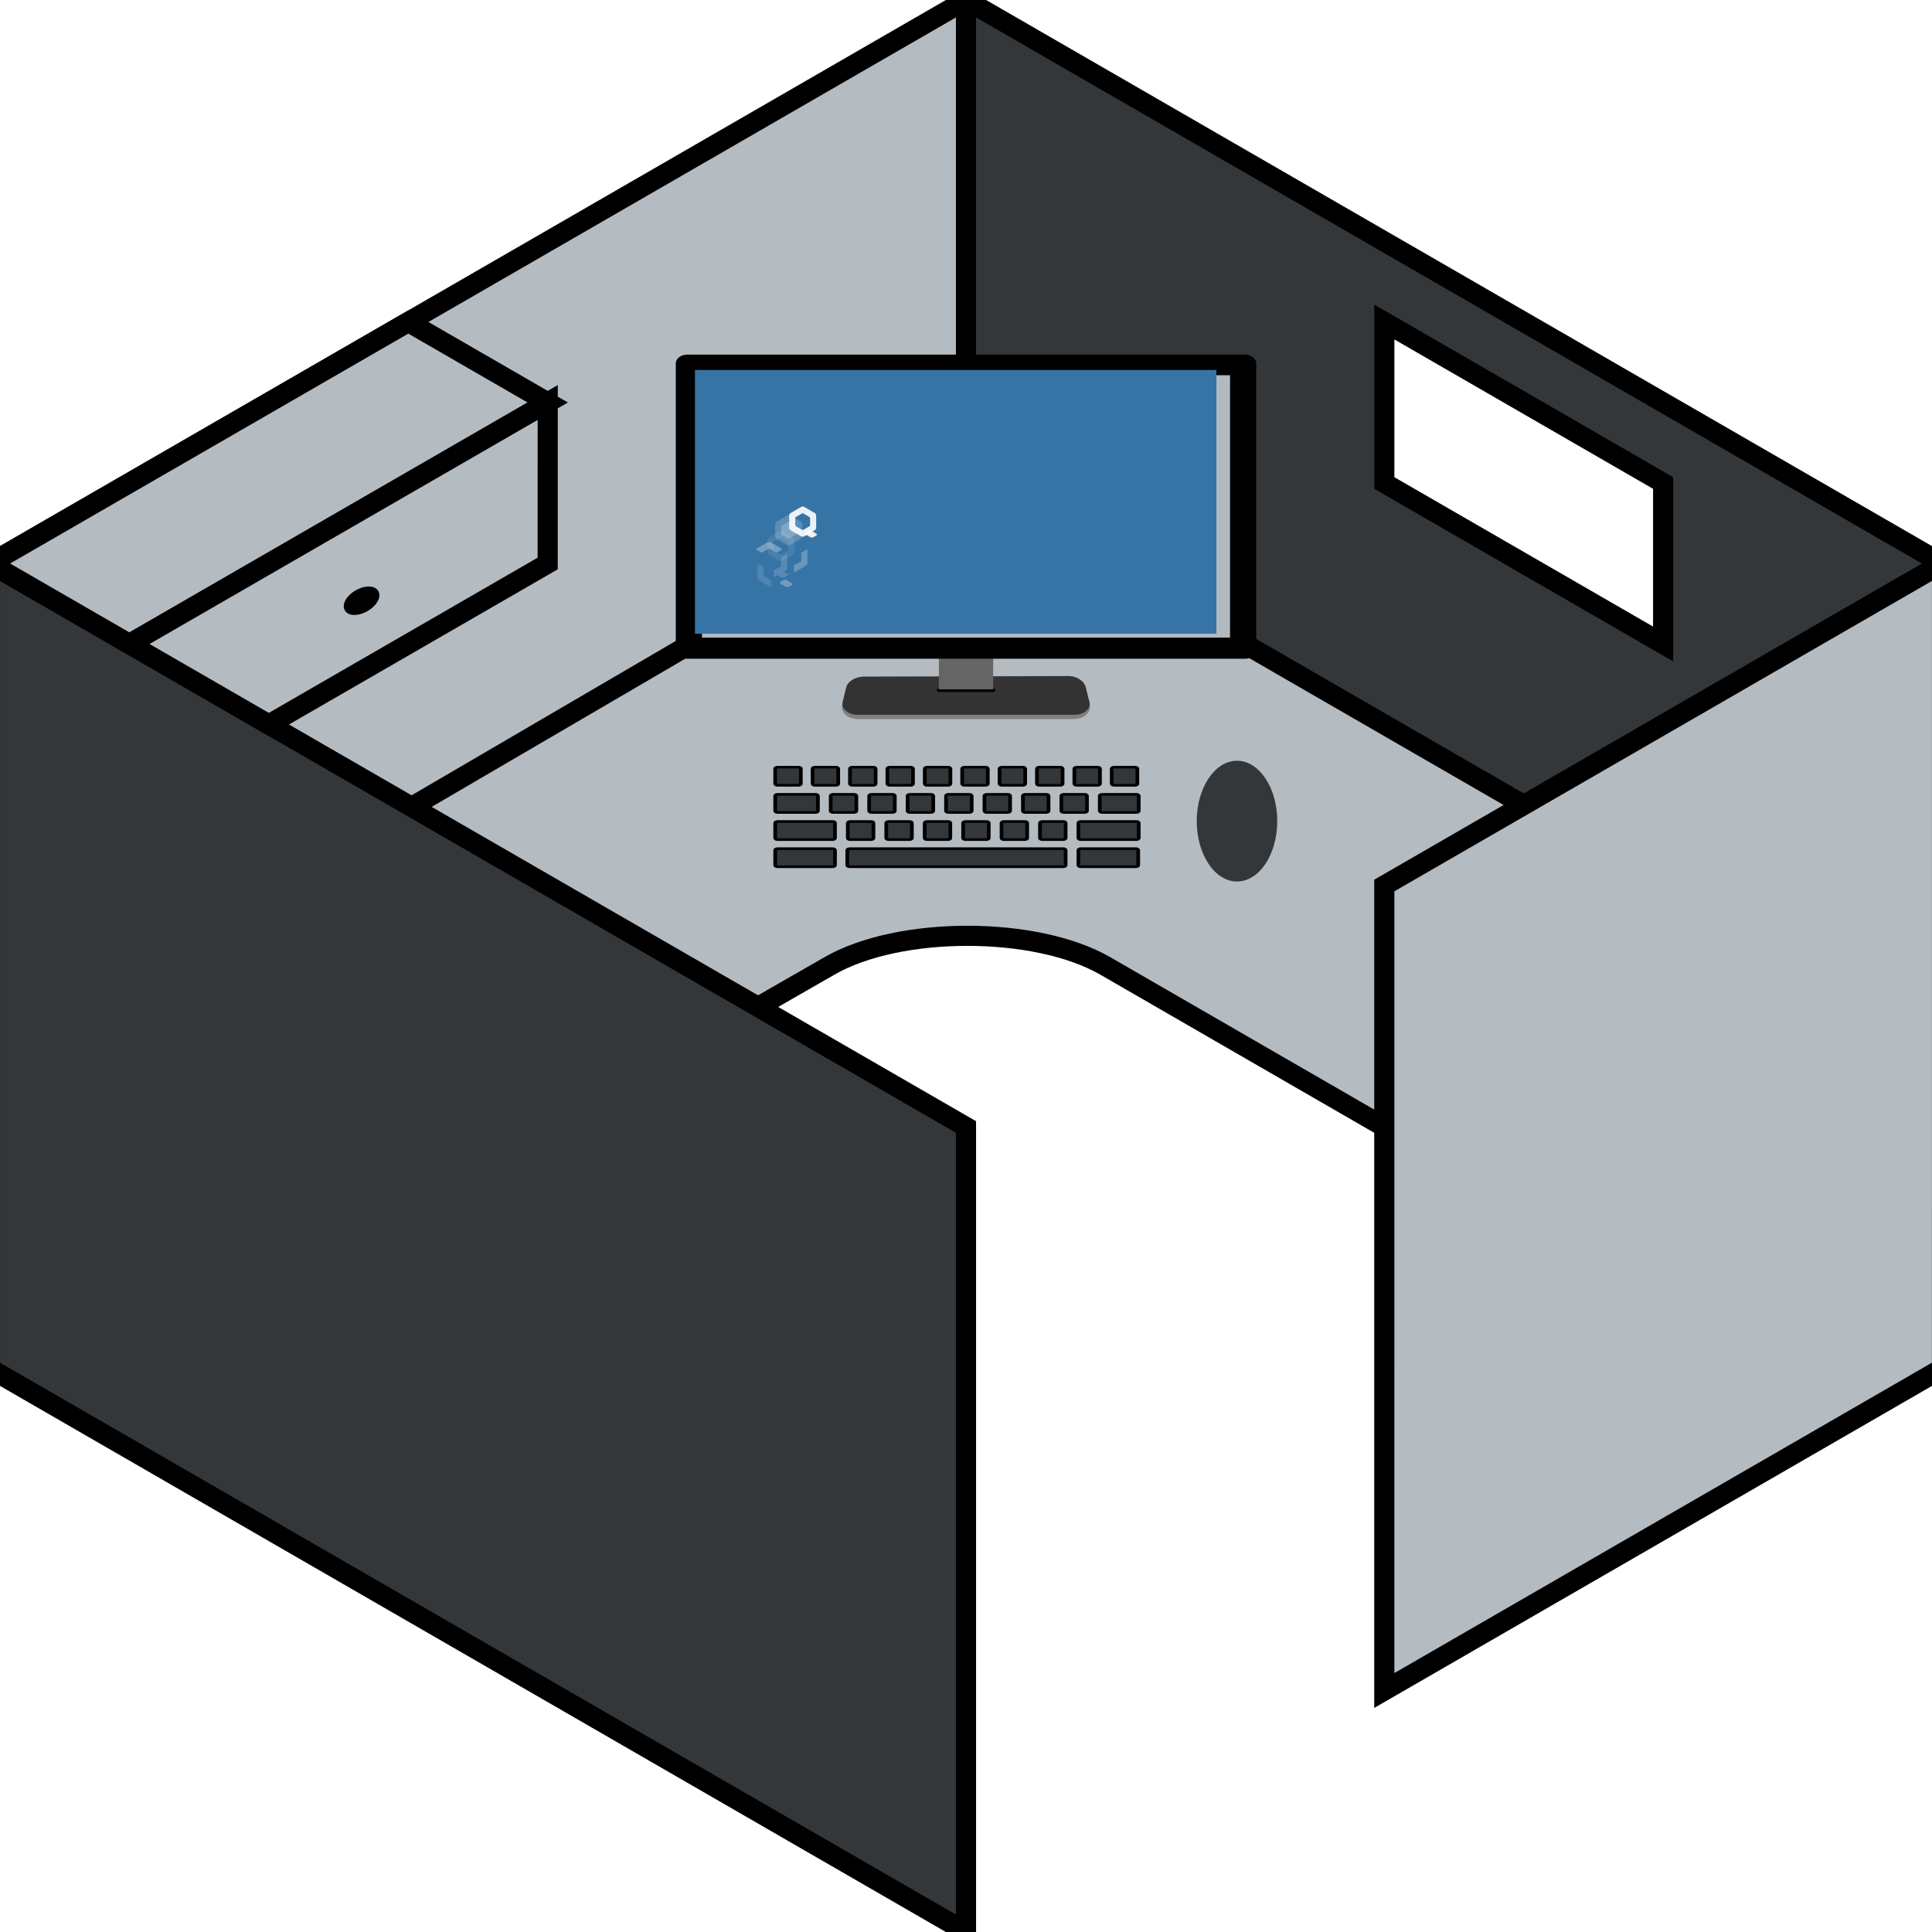 <?xml version="1.0" encoding="UTF-8" standalone="no"?>
<svg
   width="48px"
   height="48px"
   viewBox="0 0 48 48"
   version="1.1"
   id="svg2"
   sodipodi:docname="qube-cubicle.svg"
   inkscape:version="1.3.2 (091e20ef0f, 2023-11-25)"
   xml:space="preserve"
   xmlns:inkscape="http://www.inkscape.org/namespaces/inkscape"
   xmlns:sodipodi="http://sodipodi.sourceforge.net/DTD/sodipodi-0.dtd"
   xmlns:xlink="http://www.w3.org/1999/xlink"
   xmlns="http://www.w3.org/2000/svg"
   xmlns:svg="http://www.w3.org/2000/svg"
   xmlns:rdf="http://www.w3.org/1999/02/22-rdf-syntax-ns#"
   xmlns:cc="http://creativecommons.org/ns#"
   xmlns:dc="http://purl.org/dc/elements/1.1/"><title
     id="title43">Qubes Cubicle</title><sodipodi:namedview
     id="namedview"
     pagecolor="#ffffff"
     bordercolor="#000000"
     borderopacity="0.25"
     inkscape:showpageshadow="2"
     inkscape:pageopacity="0.0"
     inkscape:pagecheckerboard="0"
     inkscape:deskcolor="#d1d1d1"
     showguides="false"
     inkscape:zoom="11.313708"
     inkscape:cx="25.588427"
     inkscape:cy="20.108349"
     inkscape:window-width="1440"
     inkscape:window-height="843"
     inkscape:window-x="0"
     inkscape:window-y="33"
     inkscape:window-maximized="1"
     inkscape:current-layer="svg2"><sodipodi:guide
       position="24,0"
       orientation="0.5,0.866"
       id="guide1"
       inkscape:locked="false"
       inkscape:label=""
       inkscape:color="rgb(0,134,229)" /><sodipodi:guide
       position="24,16"
       orientation="0.5,0.866"
       id="guide2"
       inkscape:label=""
       inkscape:locked="false"
       inkscape:color="rgb(0,134,229)" /><sodipodi:guide
       position="24,32"
       orientation="0.5,0.866"
       id="guide3"
       inkscape:label=""
       inkscape:locked="false"
       inkscape:color="rgb(0,134,229)" /><sodipodi:guide
       position="24,48"
       orientation="0.5,0.866"
       id="guide4"
       inkscape:label=""
       inkscape:locked="false"
       inkscape:color="rgb(0,134,229)" /><sodipodi:guide
       position="24,0"
       orientation="-0.5,0.866"
       id="guide5"
       inkscape:locked="false"
       inkscape:label=""
       inkscape:color="rgb(0,134,229)" /><sodipodi:guide
       position="24,16"
       orientation="-0.5,0.866"
       id="guide6"
       inkscape:label=""
       inkscape:locked="false"
       inkscape:color="rgb(0,134,229)" /><sodipodi:guide
       position="24,32"
       orientation="-0.5,0.866"
       id="guide7"
       inkscape:label=""
       inkscape:locked="false"
       inkscape:color="rgb(0,134,229)" /><sodipodi:guide
       position="24,48"
       orientation="-0.5,0.866"
       id="guide8"
       inkscape:label=""
       inkscape:locked="false"
       inkscape:color="rgb(0,134,229)" /><sodipodi:guide
       position="24,40"
       orientation="0.5,0.866"
       id="guide9"
       inkscape:label=""
       inkscape:locked="false"
       inkscape:color="rgb(0,134,229)" /><sodipodi:guide
       position="24,24"
       orientation="0.5,0.866"
       id="guide10"
       inkscape:label=""
       inkscape:locked="false"
       inkscape:color="rgb(0,134,229)" /><sodipodi:guide
       position="24,8"
       orientation="0.5,0.866"
       id="guide11"
       inkscape:label=""
       inkscape:locked="false"
       inkscape:color="rgb(0,134,229)" /><sodipodi:guide
       position="24,40"
       orientation="-0.5,0.866"
       id="guide12"
       inkscape:label=""
       inkscape:locked="false"
       inkscape:color="rgb(0,134,229)" /><sodipodi:guide
       position="24,24"
       orientation="-0.5,0.866"
       id="guide13"
       inkscape:label=""
       inkscape:locked="false"
       inkscape:color="rgb(0,134,229)" /><sodipodi:guide
       position="24,8"
       orientation="-0.5,0.866"
       id="guide14"
       inkscape:label=""
       inkscape:locked="false"
       inkscape:color="rgb(0,134,229)" /><sodipodi:guide
       position="24,32"
       orientation="1,0"
       id="guide15"
       inkscape:locked="false" /><sodipodi:guide
       position="17.072,36"
       orientation="1,0"
       id="guide16"
       inkscape:locked="false" /><sodipodi:guide
       position="10.144,24"
       orientation="1,0"
       id="guide17"
       inkscape:locked="false" /><sodipodi:guide
       position="3.215,12"
       orientation="1,0"
       id="guide18"
       inkscape:locked="false" /><sodipodi:guide
       position="30.928,20"
       orientation="1,0"
       id="guide19"
       inkscape:locked="false" /><sodipodi:guide
       position="37.856,16"
       orientation="1,0"
       id="guide20"
       inkscape:locked="false" /><sodipodi:guide
       position="44.785,12"
       orientation="1,0"
       id="guide21"
       inkscape:locked="false" /><sodipodi:guide
       position="43.052,25"
       orientation="0.5,0.866"
       id="guide22"
       inkscape:label=""
       inkscape:locked="false"
       inkscape:color="rgb(0,134,229)" /><sodipodi:guide
       position="44.784,32"
       orientation="0.5,0.866"
       id="guide23"
       inkscape:label=""
       inkscape:locked="false"
       inkscape:color="rgb(0,134,229)" /><sodipodi:guide
       position="44.784,16"
       orientation="0.5,0.866"
       id="guide24"
       inkscape:label=""
       inkscape:locked="false"
       inkscape:color="rgb(0,134,229)" /><sodipodi:guide
       position="41.32,10"
       orientation="0.5,0.866"
       id="guide25"
       inkscape:label=""
       inkscape:locked="false"
       inkscape:color="rgb(0,134,229)" /><sodipodi:guide
       position="34.392,6"
       orientation="0.5,0.866"
       id="guide26"
       inkscape:label=""
       inkscape:locked="false"
       inkscape:color="rgb(0,134,229)" /><sodipodi:guide
       position="27.464,2"
       orientation="0.5,0.866"
       id="guide27"
       inkscape:label=""
       inkscape:locked="false"
       inkscape:color="rgb(0,134,229)" /><sodipodi:guide
       position="3.215,32"
       orientation="-0.5,0.866"
       id="guide28"
       inkscape:label=""
       inkscape:locked="false"
       inkscape:color="rgb(0,134,229)" /><sodipodi:guide
       position="4.948,25"
       orientation="-0.5,0.866"
       id="guide29"
       inkscape:label=""
       inkscape:locked="false"
       inkscape:color="rgb(0,134,229)" /><sodipodi:guide
       position="3.215,16"
       orientation="-0.5,0.866"
       id="guide30"
       inkscape:label=""
       inkscape:locked="false"
       inkscape:color="rgb(0,134,229)" /><sodipodi:guide
       position="6.68,10"
       orientation="-0.5,0.866"
       id="guide31"
       inkscape:label=""
       inkscape:locked="false"
       inkscape:color="rgb(0,134,229)" /><sodipodi:guide
       position="13.608,6"
       orientation="-0.5,0.866"
       id="guide32"
       inkscape:label=""
       inkscape:locked="false"
       inkscape:color="rgb(0,134,229)" /><sodipodi:guide
       position="20.536,2"
       orientation="-0.5,0.866"
       id="guide33"
       inkscape:label=""
       inkscape:locked="false"
       inkscape:color="rgb(0,134,229)" /><sodipodi:guide
       position="30.928,40"
       orientation="0,-1"
       id="guide34"
       inkscape:locked="false" /><sodipodi:guide
       position="34.392,38"
       orientation="1,0"
       id="guide35"
       inkscape:locked="false" /><sodipodi:guide
       position="13.608,20"
       orientation="-0.5,0.866"
       id="guide36"
       inkscape:label=""
       inkscape:locked="false"
       inkscape:color="rgb(0,134,229)" /><sodipodi:guide
       position="10.144,20"
       orientation="0,-1"
       id="guide37"
       inkscape:locked="false" /><sodipodi:guide
       position="13.608,18"
       orientation="1,0"
       id="guide38"
       inkscape:locked="false" /><sodipodi:guide
       position="34.392,20"
       orientation="0.5,0.866"
       id="guide39"
       inkscape:label=""
       inkscape:locked="false"
       inkscape:color="rgb(0,134,229)" /><sodipodi:guide
       position="27.464,22"
       orientation="1,0"
       id="guide40"
       inkscape:locked="false" /><sodipodi:guide
       position="20.536,18"
       orientation="1,0"
       id="guide41"
       inkscape:locked="false" /><sodipodi:guide
       position="17.072,22"
       orientation="0,-1"
       id="guide42"
       inkscape:locked="false" /><sodipodi:guide
       position="24,24"
       orientation="0,-1"
       id="guide43"
       inkscape:locked="false" /></sodipodi:namedview><defs
     id="defs1"><clipPath
       id="SVGID_2_">
		<use
   xlink:href="#SVGID_1_"
   overflow="visible"
   id="use1" />
	</clipPath><rect
       id="SVGID_1_"
       x="15.572"
       y="23.601"
       width="114.021"
       height="54.691" /></defs><g
     id="Cubicle"><path
       style="vector-effect:none;fill:#b4bbc1;stroke-linecap:round;-inkscape-stroke:none;paint-order:markers fill stroke;stroke:#000000;fill-opacity:1;font-variation-settings:normal;opacity:1;stroke-width:0.5;stroke-linejoin:miter;stroke-miterlimit:4;stroke-dasharray:none;stroke-dashoffset:0;stroke-opacity:1;stop-color:#000000;stop-opacity:1"
       d="M 24,0 V 20 L -0.249,34 -0.249,14 Z"
       id="Back-left" /><path
       id="Back-right"
       style="vector-effect:none;fill:#34373a;stroke-linecap:round;-inkscape-stroke:none;paint-order:markers fill stroke;stroke:#000000;fill-opacity:1;font-variation-settings:normal;opacity:1;stroke-width:0.5;stroke-linejoin:miter;stroke-miterlimit:4;stroke-dasharray:none;stroke-dashoffset:0;stroke-opacity:1;stop-color:#000000;stop-opacity:1"
       d="M 24 0 L 24 20 L 48.248 34 L 48.248 14 L 24 0 z M 34.393 8 L 41.32 12 L 41.32 16 L 34.393 12 L 34.393 8 z " /><path
       style="display:inline;vector-effect:none;fill:#b4bbc1;fill-opacity:1;stroke:#000000;stroke-linecap:round;-inkscape-stroke:none;paint-order:markers fill stroke;font-variation-settings:normal;opacity:1;stroke-width:0.5;stroke-linejoin:miter;stroke-miterlimit:4;stroke-dasharray:none;stroke-dashoffset:0;stroke-opacity:1;stop-color:#000000;stop-opacity:1"
       d="M 48.248,26 39.588,31 27.464,24 C 25.733,23 22.336,23 20.604,24 L 8.412,31 -0.249,26.169 24,12 Z"
       id="Desk"
       sodipodi:nodetypes="cccccccc" /><path
       style="display:inline;fill:#34373a;stroke:#000000;stroke-linecap:round;paint-order:markers fill stroke;fill-opacity:1;stroke-width:0.5;stroke-dasharray:none"
       d="M -0.249,14 24,28 V 48 L -0.249,34 Z"
       id="Left-Wall" /><path
       style="fill:#b4bbc1;stroke-linecap:round;paint-order:markers fill stroke;stroke:#000000;fill-opacity:1;stroke-width:0.5;stroke-dasharray:none"
       d="m 48.249,14 -13.856,8 -4.07e-4,20 13.856,-8 z"
       id="Right-Wall" /></g><g
     id="Overhead-Space"><path
       style="vector-effect:none;fill:#b4bbc1;stroke:#000000;stroke-linecap:round;-inkscape-stroke:none;paint-order:markers fill stroke;fill-opacity:1;font-variation-settings:normal;opacity:1;stroke-width:0.5;stroke-linejoin:miter;stroke-miterlimit:4;stroke-dasharray:none;stroke-dashoffset:0;stroke-opacity:1;stop-color:#000000;stop-opacity:1"
       d="M -0.249,14 10.144,8 13.608,10 3.215,16 Z"
       id="path4"
       sodipodi:nodetypes="ccccc" /><path
       style="vector-effect:none;fill:#b4bbc1;stroke:#000000;stroke-linecap:round;-inkscape-stroke:none;paint-order:markers fill stroke;fill-opacity:1;font-variation-settings:normal;opacity:1;stroke-width:0.5;stroke-linejoin:miter;stroke-miterlimit:4;stroke-dasharray:none;stroke-dashoffset:0;stroke-opacity:1;stop-color:#000000;stop-opacity:1"
       d="M 6.679,18 3.215,16 13.608,10 13.607,14 Z"
       id="path5" /><ellipse
       style="vector-effect:non-scaling-stroke;fill:#000000;stroke:#000000;stroke-width:0.15;stroke-linecap:round;-inkscape-stroke:hairline;paint-order:markers fill stroke"
       id="path35"
       cx="-0.317"
       cy="-17.417"
       rx="0.405"
       ry="0.222"
       transform="rotate(150)" /></g><g
     id="Keyboard"
     transform="matrix(0.092,0,0,0.065,17.098,16.986)"
     style="fill:#34373a;fill-opacity:1;stroke:#000000">
	<defs
   id="defs31" />
	<clipPath
   id="clipPath32">
		<use
   xlink:href="#SVGID_1_"
   overflow="visible"
   id="use32" />
	</clipPath>
	
	<path

   fill="#20221d"
   d="m 43.614,63.057 c 0,0 -0.648,0 -0.648,0.647 v 5.624 c 0,0 0,0.648 0.648,0.648 h 57.662 c 0,0 0.648,0 0.648,-0.648 v -5.624 c 0,0 0,-0.647 -0.648,-0.647 z"
   id="path2"
   style="fill:#34373a;fill-opacity:1;stroke:#000000" />
	<path

   fill="#20221d"
   d="m 106.031,63.057 c 0,0 -0.648,0 -0.648,0.647 v 5.624 c 0,0 0,0.648 0.648,0.648 h 14.85 c 0,0 0.648,0 0.648,-0.648 v -5.624 c 0,0 0,-0.647 -0.648,-0.647 z"
   id="path3"
   style="fill:#34373a;fill-opacity:1;stroke:#000000" />
	<path

   fill="#20221d"
   d="m 24.146,63.057 c 0,0 -0.648,0 -0.648,0.647 v 5.624 c 0,0 0,0.648 0.648,0.648 h 14.85 c 0,0 0.648,0 0.648,-0.648 v -5.624 c 0,0 0,-0.647 -0.648,-0.647 z"
   id="path4-2"
   style="fill:#34373a;fill-opacity:1;stroke:#000000" />
	<path

   fill="#20221d"
   d="m 54.132,52.677 c 0,0 -0.647,0 -0.647,0.647 v 5.624 c 0,0 0,0.648 0.647,0.648 h 5.624 c 0,0 0.648,0 0.648,-0.648 v -5.624 c 0,0 0,-0.647 -0.648,-0.647 z"
   id="path5-9"
   style="fill:#34373a;fill-opacity:1;stroke:#000000" />
	<path

   fill="#20221d"
   d="m 43.752,52.677 c 0,0 -0.648,0 -0.648,0.647 v 5.624 c 0,0 0,0.648 0.648,0.648 h 5.624 c 0,0 0.647,0 0.647,-0.648 v -5.624 c 0,0 0,-0.647 -0.647,-0.647 z"
   id="path6"
   style="fill:#34373a;fill-opacity:1;stroke:#000000" />
	<path

   fill="#20221d"
   d="m 24.146,52.677 c 0,0 -0.648,0 -0.648,0.647 v 5.624 c 0,0 0,0.648 0.648,0.648 h 14.85 c 0,0 0.648,0 0.648,-0.648 v -5.624 c 0,0 0,-0.647 -0.648,-0.647 z"
   id="path7"
   style="fill:#34373a;fill-opacity:1;stroke:#000000" />
	<path

   fill="#20221d"
   d="m 64.512,52.677 c 0,0 -0.648,0 -0.648,0.647 v 5.624 c 0,0 0,0.648 0.648,0.648 h 5.624 c 0,0 0.647,0 0.647,-0.648 v -5.624 c 0,0 0,-0.647 -0.647,-0.647 z"
   id="path8"
   style="fill:#34373a;fill-opacity:1;stroke:#000000" />
	<path

   fill="#20221d"
   d="m 74.892,52.677 c 0,0 -0.647,0 -0.647,0.647 v 5.624 c 0,0 0,0.648 0.647,0.648 h 5.624 c 0,0 0.648,0 0.648,-0.648 v -5.624 c 0,0 0,-0.647 -0.648,-0.647 z"
   id="path9"
   style="fill:#34373a;fill-opacity:1;stroke:#000000" />
	<path

   fill="#20221d"
   d="m 85.271,52.677 c 0,0 -0.648,0 -0.648,0.647 v 5.624 c 0,0 0,0.648 0.648,0.648 h 5.624 c 0,0 0.647,0 0.647,-0.648 v -5.624 c 0,0 0,-0.647 -0.647,-0.647 z"
   id="path10"
   style="fill:#34373a;fill-opacity:1;stroke:#000000" />
	<path

   fill="#20221d"
   d="m 95.651,52.677 c 0,0 -0.647,0 -0.647,0.647 v 5.624 c 0,0 0,0.648 0.647,0.648 h 5.624 c 0,0 0.648,0 0.648,-0.648 v -5.624 c 0,0 0,-0.647 -0.648,-0.647 z"
   id="path11"
   style="fill:#34373a;fill-opacity:1;stroke:#000000" />
	<path

   fill="#20221d"
   d="m 106.031,52.677 c 0,0 -0.648,0 -0.648,0.647 v 5.624 c 0,0 0,0.648 0.648,0.648 h 14.989 c 0,0 0.647,0 0.647,-0.648 v -5.624 c 0,0 0,-0.647 -0.647,-0.647 z"
   id="path12"
   style="fill:#34373a;fill-opacity:1;stroke:#000000" />
	<path

   fill="#20221d"
   d="m 49.519,42.297 c 0,0 -0.648,0 -0.648,0.647 v 5.624 c 0,0 0,0.648 0.648,0.648 h 5.624 c 0,0 0.648,0 0.648,-0.648 v -5.624 c 0,0 0,-0.647 -0.648,-0.647 z"
   id="path13"
   style="fill:#34373a;fill-opacity:1;stroke:#000000" />
	<path

   fill="#20221d"
   d="m 39.139,42.297 c 0,0 -0.648,0 -0.648,0.647 v 5.624 c 0,0 0,0.648 0.648,0.648 h 5.624 c 0,0 0.648,0 0.648,-0.648 v -5.624 c 0,0 0,-0.647 -0.648,-0.647 z"
   id="path14"
   style="fill:#34373a;fill-opacity:1;stroke:#000000" />
	<path

   fill="#20221d"
   d="m 24.146,42.297 c 0,0 -0.648,0 -0.648,0.647 v 5.624 c 0,0 0,0.648 0.648,0.648 h 10.237 c 0,0 0.648,0 0.648,-0.648 v -5.624 c 0,0 0,-0.647 -0.648,-0.647 z"
   id="path15"
   style="fill:#34373a;fill-opacity:1;stroke:#000000" />
	<path

   fill="#20221d"
   d="m 59.898,42.297 c 0,0 -0.648,0 -0.648,0.647 v 5.624 c 0,0 0,0.648 0.648,0.648 h 5.624 c 0,0 0.648,0 0.648,-0.648 v -5.624 c 0,0 0,-0.647 -0.648,-0.647 z"
   id="path16"
   style="fill:#34373a;fill-opacity:1;stroke:#000000" />
	<path

   fill="#20221d"
   d="m 70.278,42.297 c 0,0 -0.647,0 -0.647,0.647 v 5.624 c 0,0 0,0.648 0.647,0.648 h 5.624 c 0,0 0.648,0 0.648,-0.648 v -5.624 c 0,0 0,-0.647 -0.648,-0.647 z"
   id="path17"
   style="fill:#34373a;fill-opacity:1;stroke:#000000" />
	<path

   fill="#20221d"
   d="m 80.658,42.297 c 0,0 -0.648,0 -0.648,0.647 v 5.624 c 0,0 0,0.648 0.648,0.648 h 5.624 c 0,0 0.647,0 0.647,-0.648 v -5.624 c 0,0 0,-0.647 -0.647,-0.647 z"
   id="path18"
   style="fill:#34373a;fill-opacity:1;stroke:#000000" />
	<path

   fill="#20221d"
   d="m 91.038,42.297 c 0,0 -0.647,0 -0.647,0.647 v 5.624 c 0,0 0,0.648 0.647,0.648 h 5.624 c 0,0 0.648,0 0.648,-0.648 v -5.624 c 0,0 0,-0.647 -0.648,-0.647 z"
   id="path19"
   style="fill:#34373a;fill-opacity:1;stroke:#000000" />
	<path

   fill="#20221d"
   d="m 101.418,42.297 c 0,0 -0.648,0 -0.648,0.647 v 5.624 c 0,0 0,0.648 0.648,0.648 h 5.624 c 0,0 0.647,0 0.647,-0.648 v -5.624 c 0,0 0,-0.647 -0.647,-0.647 z"
   id="path20"
   style="fill:#34373a;fill-opacity:1;stroke:#000000" />
	<path

   fill="#20221d"
   d="m 111.798,42.297 c 0,0 -0.647,0 -0.647,0.647 v 5.624 c 0,0 0,0.648 0.647,0.648 h 9.222 c 0,0 0.648,0 0.648,-0.648 v -5.624 c 0,0 0,-0.647 -0.648,-0.647 z"
   id="path21"
   style="fill:#34373a;fill-opacity:1;stroke:#000000" />
	<path

   fill="#20221d"
   d="m 74.635,31.916 c 0,0 -0.647,0 -0.647,0.648 v 5.624 c 0,0 0,0.648 0.647,0.648 h 5.625 c 0,0 0.647,0 0.647,-0.648 v -5.624 c 0,0 0,-0.648 -0.647,-0.648 z"
   id="path22"
   style="fill:#34373a;fill-opacity:1;stroke:#000000" />
	<path

   fill="#20221d"
   d="m 64.537,31.916 c 0,0 -0.647,0 -0.647,0.648 v 5.624 c 0,0 0,0.648 0.647,0.648 h 5.625 c 0,0 0.647,0 0.647,-0.648 v -5.624 c 0,0 0,-0.648 -0.647,-0.648 z"
   id="path23"
   style="fill:#34373a;fill-opacity:1;stroke:#000000" />
	<path

   fill="#20221d"
   d="m 54.439,31.916 c 0,0 -0.648,0 -0.648,0.648 v 5.624 c 0,0 0,0.648 0.648,0.648 h 5.624 c 0,0 0.647,0 0.647,-0.648 v -5.624 c 0,0 0,-0.648 -0.647,-0.648 z"
   id="path24"
   style="fill:#34373a;fill-opacity:1;stroke:#000000" />
	<path

   fill="#20221d"
   d="m 44.342,31.916 c 0,0 -0.648,0 -0.648,0.648 v 5.624 c 0,0 0,0.648 0.648,0.648 h 5.624 c 0,0 0.647,0 0.647,-0.648 v -5.624 c 0,0 0,-0.648 -0.647,-0.648 z"
   id="path25"
   style="fill:#34373a;fill-opacity:1;stroke:#000000" />
	<path

   fill="#20221d"
   d="m 34.244,31.916 c 0,0 -0.648,0 -0.648,0.648 v 5.624 c 0,0 0,0.648 0.648,0.648 h 5.624 c 0,0 0.648,0 0.648,-0.648 v -5.624 c 0,0 0,-0.648 -0.648,-0.648 z"
   id="path26"
   style="fill:#34373a;fill-opacity:1;stroke:#000000" />
	<path

   fill="#20221d"
   d="m 24.146,31.916 c 0,0 -0.648,0 -0.648,0.648 v 5.624 c 0,0 0,0.648 0.648,0.648 h 5.624 c 0,0 0.648,0 0.648,-0.648 v -5.624 c 0,0 0,-0.648 -0.648,-0.648 z"
   id="path27"
   style="fill:#34373a;fill-opacity:1;stroke:#000000" />
	<path

   fill="#20221d"
   d="m 84.733,31.916 c 0,0 -0.647,0 -0.647,0.648 v 5.624 c 0,0 0,0.648 0.647,0.648 h 5.624 c 0,0 0.648,0 0.648,-0.648 v -5.624 c 0,0 0,-0.648 -0.648,-0.648 z"
   id="path28"
   style="fill:#34373a;fill-opacity:1;stroke:#000000" />
	<path

   fill="#20221d"
   d="m 94.832,31.916 c 0,0 -0.648,0 -0.648,0.648 v 5.624 c 0,0 0,0.648 0.648,0.648 h 5.623 c 0,0 0.648,0 0.648,-0.648 v -5.624 c 0,0 0,-0.648 -0.648,-0.648 z"
   id="path29"
   style="fill:#34373a;fill-opacity:1;stroke:#000000" />
	<path

   fill="#20221d"
   d="m 104.93,31.916 c 0,0 -0.648,0 -0.648,0.648 v 5.624 c 0,0 0,0.648 0.648,0.648 h 5.623 c 0,0 0.648,0 0.648,-0.648 v -5.624 c 0,0 0,-0.648 -0.648,-0.648 z"
   id="path30"
   style="fill:#34373a;fill-opacity:1;stroke:#000000" />
	<path

   fill="#20221d"
   d="m 115.027,31.916 c 0,0 -0.648,0 -0.648,0.648 v 5.624 c 0,0 0,0.648 0.648,0.648 h 5.624 c 0,0 0.647,0 0.647,-0.648 v -5.624 c 0,0 0,-0.648 -0.647,-0.648 z"
   id="path31"
   style="display:inline;fill:#34373a;fill-opacity:1;stroke:#000000"
   inkscape:label="path31" />
</g><ellipse
     style="vector-effect:non-scaling-stroke;fill:#34373a;stroke-width:2.489;stroke-linecap:round;-inkscape-stroke:hairline;paint-order:markers fill stroke"
     id="Mouse"
     cx="30.733"
     cy="20.401"
     rx="1"
     ry="1.5" /><g
     id="Monitor"
     transform="matrix(0.014,0,0,0.011,23.444,13.401)"><path
       style="color:#000000;font-style:normal;font-variant:normal;font-weight:normal;font-stretch:normal;font-size:medium;line-height:normal;font-family:sans-serif;font-variant-ligatures:normal;font-variant-position:normal;font-variant-caps:normal;font-variant-numeric:normal;font-variant-alternates:normal;font-feature-settings:normal;text-indent:0;text-align:start;text-decoration:none;text-decoration-line:none;text-decoration-style:solid;text-decoration-color:#000000;letter-spacing:normal;word-spacing:normal;text-transform:none;writing-mode:lr-tb;direction:ltr;text-orientation:mixed;dominant-baseline:auto;baseline-shift:baseline;text-anchor:start;white-space:normal;shape-padding:0;clip-rule:nonzero;display:inline;overflow:visible;visibility:visible;opacity:0.99;isolation:auto;mix-blend-mode:normal;color-interpolation:sRGB;color-interpolation-filters:linearRGB;solid-color:#000000;solid-opacity:1;vector-effect:none;fill:#808080;fill-opacity:1;fill-rule:nonzero;stroke:#808080;stroke-width:38.937;stroke-linecap:round;stroke-linejoin:round;stroke-miterlimit:4;stroke-dasharray:none;stroke-dashoffset:0;stroke-opacity:1;paint-order:stroke fill markers;color-rendering:auto;image-rendering:auto;shape-rendering:auto;text-rendering:auto;enable-background:accumulate"
       d="m -141.82,329.264 c -4.756,0.019 -11.732,4.949 -12.535,9.613 l -6.704,38.899 c -0.804,4.664 3.855,8.569 8.612,8.569 H 231.657 c 4.756,0 9.44,-3.909 8.612,-8.569 0,0 -4.673,-26.274 -7.009,-39.411 -0.829,-4.659 -6.859,-10.58 -11.615,-10.561 -121.155,0.469 -242.31,0.993 -363.464,1.461 z"
       id="rect4647-6"
       inkscape:connector-curvature="0"
       sodipodi:nodetypes="sssssssss" /><path
       sodipodi:nodetypes="sssssssss"
       inkscape:connector-curvature="0"
       id="path4527"
       d="m -142.348,327.993 c -4.776,0.015 -11.782,4.371 -12.589,8.49 l -6.733,34.357 c -0.807,4.119 3.872,7.568 8.648,7.568 h 385.741 c 4.776,0 9.48,-3.453 8.648,-7.568 0,0 -4.692,-23.206 -7.039,-34.809 -0.832,-4.115 -6.889,-9.344 -11.665,-9.328 -121.671,0.414 -243.341,0.877 -365.012,1.291 z"
       style="color:#000000;font-style:normal;font-variant:normal;font-weight:normal;font-stretch:normal;font-size:medium;line-height:normal;font-family:sans-serif;font-variant-ligatures:normal;font-variant-position:normal;font-variant-caps:normal;font-variant-numeric:normal;font-variant-alternates:normal;font-feature-settings:normal;text-indent:0;text-align:start;text-decoration:none;text-decoration-line:none;text-decoration-style:solid;text-decoration-color:#000000;letter-spacing:normal;word-spacing:normal;text-transform:none;writing-mode:lr-tb;direction:ltr;text-orientation:mixed;dominant-baseline:auto;baseline-shift:baseline;text-anchor:start;white-space:normal;shape-padding:0;clip-rule:nonzero;display:inline;overflow:visible;visibility:visible;isolation:auto;mix-blend-mode:normal;color-interpolation:sRGB;color-interpolation-filters:linearRGB;solid-color:#000000;solid-opacity:1;vector-effect:none;fill:#333333;fill-opacity:1;fill-rule:nonzero;stroke:#333333;stroke-width:35.602;stroke-linecap:round;stroke-linejoin:round;stroke-miterlimit:4;stroke-dasharray:none;stroke-dashoffset:0;stroke-opacity:1;paint-order:stroke fill markers;color-rendering:auto;image-rendering:auto;shape-rendering:auto;text-rendering:auto;enable-background:accumulate" /><path
       style="display:inline;fill:none;stroke:#000000;stroke-width:7.805;stroke-linecap:round;stroke-linejoin:round;stroke-miterlimit:4;stroke-dasharray:none;stroke-opacity:1"
       d="M -8.379,340.674 H 87.882 Z"
       id="path4626"
       inkscape:connector-curvature="0" /><rect
       style="display:inline;opacity:0.99;fill:#666666;stroke:none;stroke-width:7.512;stroke-linecap:round;stroke-linejoin:round;stroke-miterlimit:4;stroke-dasharray:none;stroke-opacity:1;paint-order:stroke fill markers"
       id="rect4624"
       width="96.262"
       height="85.192"
       x="-8.379"
       y="253.482" /><rect
       style="display:inline;opacity:0.99;fill:#b4bbc1;fill-opacity:1;stroke:#000000;stroke-width:26.692;stroke-linecap:round;stroke-linejoin:round;stroke-miterlimit:4;stroke-dasharray:none;stroke-opacity:1;paint-order:stroke fill markers"
       id="rect4485-5"
       width="963.789"
       height="619.337"
       x="-442.143"
       y="-384.141" /><rect
       style="display:inline;opacity:0.99;fill:none;stroke:#000000;stroke-width:40.26;stroke-linecap:round;stroke-linejoin:round;stroke-miterlimit:4;stroke-dasharray:none;stroke-opacity:1;paint-order:stroke fill markers"
       id="rect4485-3"
       width="989.864"
       height="646.566"
       x="-455.18"
       y="-397.18" /></g><g
     id="Qubes-Desktop"
     transform="matrix(0.005,0,0,0.005,17.565,9.768)"><g
       transform="translate(1846.241,963.78)"
       id="g4623"
       style="display:inline"><rect
         width="2590.928"
         height="1310.527"
         ry="0"
         x="-1905.936"
         y="-1079.044"
         id="rect4364"
         style="display:inline;fill:#3774a6;fill-opacity:1;fill-rule:nonzero;stroke:none;stroke-width:1.279" /><path
         d="m -1478.541,-278.701 a 15.314,15.314 0 0 0 -8.021,2.054 l -51.732,29.857 a 15.314,15.314 0 0 0 -7.661,13.261 v 59.745 a 15.314,15.314 0 0 0 7.661,13.245 l 51.732,29.88 a 15.314,15.314 0 0 0 15.315,0 l 51.739,-29.88 a 15.314,15.314 0 0 0 7.654,-13.245 v -59.745 a 15.314,15.314 0 0 0 -7.654,-13.261 l -51.739,-29.857 a 15.314,15.314 0 0 0 -7.294,-2.054 z m -0.164,33.769 a 8.423,8.423 0 0 1 4.014,1.125 l 28.459,16.424 a 8.423,8.423 0 0 1 4.21,7.294 v 32.863 a 8.423,8.423 0 0 1 -4.21,7.279 l -28.459,16.44 a 8.423,8.423 0 0 1 -8.419,0 l -28.459,-16.44 a 8.423,8.423 0 0 1 -4.21,-7.279 v -32.863 a 8.423,8.423 0 0 1 4.21,-7.294 l 28.459,-16.424 a 8.423,8.423 0 0 1 4.405,-1.125 z"
         inkscape:connector-curvature="0"
         id="path4366"
         style="color:#000000;font-style:normal;font-variant:normal;font-weight:normal;font-stretch:normal;font-size:medium;line-height:normal;font-family:Sans;-inkscape-font-specification:Sans;text-indent:0;text-align:start;text-decoration:none;text-decoration-line:none;letter-spacing:normal;word-spacing:normal;text-transform:none;writing-mode:lr-tb;direction:ltr;baseline-shift:baseline;text-anchor:start;display:inline;overflow:visible;visibility:visible;opacity:0.08;fill:#ffffff;fill-opacity:1;fill-rule:nonzero;stroke:none;stroke-width:116.01;marker:none;enable-background:accumulate" /><path
         d="m -1439.895,-358.016 a 15.314,15.314 0 0 0 -8.02,2.048 l -51.738,29.86 a 15.314,15.314 0 0 0 -7.656,13.265 v 59.739 a 15.314,15.314 0 0 0 7.656,13.246 l 51.738,29.879 a 15.314,15.314 0 0 0 15.313,0 l 51.738,-29.879 a 15.314,15.314 0 0 0 7.656,-13.246 v -59.739 a 15.314,15.314 0 0 0 -7.656,-13.265 l -51.738,-29.86 a 15.314,15.314 0 0 0 -7.293,-2.048 z"
         inkscape:connector-curvature="0"
         id="path4368"
         style="color:#000000;font-style:normal;font-variant:normal;font-weight:normal;font-stretch:normal;font-size:medium;line-height:normal;font-family:Sans;-inkscape-font-specification:Sans;text-indent:0;text-align:start;text-decoration:none;text-decoration-line:none;letter-spacing:normal;word-spacing:normal;text-transform:none;writing-mode:lr-tb;direction:ltr;baseline-shift:baseline;text-anchor:start;display:inline;overflow:visible;visibility:visible;opacity:0.185;fill:#ffffff;fill-opacity:1;fill-rule:nonzero;stroke:none;stroke-width:116.01;marker:none;enable-background:accumulate" /><path
         d="m -1440.059,-324.248 a 8.423,8.423 0 0 0 -4.411,1.127 l -28.456,16.423 a 8.423,8.423 0 0 0 -4.211,7.295 v 32.856 a 8.423,8.423 0 0 0 4.211,7.285 l 28.456,16.433 a 8.423,8.423 0 0 0 8.422,0 l 28.456,-16.433 a 8.423,8.423 0 0 0 4.211,-7.285 v -32.856 a 8.423,8.423 0 0 0 -4.211,-7.295 l -28.456,-16.423 a 8.423,8.423 0 0 0 -4.011,-1.127 z"
         inkscape:connector-curvature="0"
         id="path4370"
         style="color:#000000;font-style:normal;font-variant:normal;font-weight:normal;font-stretch:normal;font-size:medium;line-height:normal;font-family:Sans;-inkscape-font-specification:Sans;text-indent:0;text-align:start;text-decoration:none;text-decoration-line:none;letter-spacing:normal;word-spacing:normal;text-transform:none;writing-mode:lr-tb;direction:ltr;baseline-shift:baseline;text-anchor:start;display:inline;overflow:visible;visibility:visible;opacity:0.219;fill:#ffffff;fill-opacity:1;fill-rule:nonzero;stroke:none;stroke-width:116.01;marker:none;enable-background:accumulate" /><path
         d="m -1349.211,-187.18 -29.255,16.885 a 8.423,8.423 0 0 1 1.132,4.21 v 32.855 a 8.423,8.423 0 0 1 -4.21,7.287 l -28.451,16.432 a 8.423,8.423 0 0 1 -4.194,1.117 v 33.769 a 15.314,15.314 0 0 0 7.638,-2.038 l 51.739,-29.88 a 15.314,15.314 0 0 0 7.654,-13.245 v -59.737 a 15.314,15.314 0 0 0 -2.054,-7.654 z"
         inkscape:connector-curvature="0"
         id="path4372"
         style="display:inline;opacity:0.25;fill:#ffffff;fill-opacity:1;stroke:none" /><path
         d="m -1602.92,-187.362 29.25,16.893 a 8.423,8.423 0 0 1 3.079,-3.085 l 28.454,-16.428 a 8.423,8.423 0 0 1 8.415,0 l 28.456,16.423 a 8.423,8.423 0 0 1 3.064,3.074 l 29.245,-16.885 a 15.314,15.314 0 0 0 -5.584,-5.596 l -51.747,-29.868 a 15.314,15.314 0 0 0 -15.297,-0.01 l -51.734,29.868 a 15.314,15.314 0 0 0 -5.601,5.606 z"
         inkscape:connector-curvature="0"
         id="path4374"
         style="display:inline;opacity:0.3;fill:#ffffff;fill-opacity:1;stroke:none" /><path
         d="m -1449.767,-163.09 -29.255,16.885 a 8.423,8.423 0 0 1 1.132,4.209 v 32.855 a 8.423,8.423 0 0 1 -4.209,7.287 l -28.451,16.432 a 8.423,8.423 0 0 1 -4.194,1.117 v 33.769 a 15.314,15.314 0 0 0 7.638,-2.038 l 11.519,-6.654 18.454,10.723 c 4.478,2.6 11.688,2.6 16.166,0 l 14.12,-8.193 c 4.478,-2.6 4.478,-6.787 0,-9.387 l -18.384,-10.676 9.864,-5.693 a 15.314,15.314 0 0 0 7.654,-13.245 v -59.737 a 15.314,15.314 0 0 0 -2.054,-7.654 z"
         inkscape:connector-curvature="0"
         id="path4376"
         style="display:inline;opacity:0.16;fill:#ffffff;fill-opacity:1;stroke:none" /><rect
         width="35.016"
         height="49.002"
         ry="9.346"
         x="-838.931"
         y="-882.481"
         transform="matrix(0.865,-0.502,0.865,0.502,0,0)"
         id="rect4378"
         style="display:inline;opacity:0.291;fill:#ffffff;fill-opacity:1;stroke:none" /><rect
         width="35.016"
         height="49.002"
         ry="9.346"
         x="-523.467"
         y="-1057.729"
         transform="matrix(0.865,-0.502,0.865,0.502,0,0)"
         id="rect4380"
         style="display:inline;opacity:0.9;fill:#ffffff;fill-opacity:1;stroke:none" /><path
         d="m -1370.392,-400.475 a 15.314,15.314 0 0 0 -8.021,2.054 l -51.732,29.857 a 15.314,15.314 0 0 0 -7.661,13.261 v 59.745 a 15.314,15.314 0 0 0 7.661,13.245 l 51.732,29.88 a 15.314,15.314 0 0 0 15.315,0 l 51.739,-29.88 a 15.314,15.314 0 0 0 7.654,-13.245 v -59.745 a 15.314,15.314 0 0 0 -7.654,-13.261 l -51.739,-29.857 a 15.314,15.314 0 0 0 -7.294,-2.054 z m -0.164,33.769 a 8.423,8.423 0 0 1 4.014,1.125 l 28.459,16.424 a 8.423,8.423 0 0 1 4.21,7.294 v 32.863 a 8.423,8.423 0 0 1 -4.21,7.279 l -28.459,16.439 a 8.423,8.423 0 0 1 -8.419,0 l -28.459,-16.439 a 8.423,8.423 0 0 1 -4.21,-7.279 v -32.863 a 8.423,8.423 0 0 1 4.21,-7.294 l 28.459,-16.424 a 8.423,8.423 0 0 1 4.405,-1.125 z"
         inkscape:connector-curvature="0"
         id="path4382"
         style="color:#000000;font-style:normal;font-variant:normal;font-weight:normal;font-stretch:normal;font-size:medium;line-height:normal;font-family:Sans;-inkscape-font-specification:Sans;text-indent:0;text-align:start;text-decoration:none;text-decoration-line:none;letter-spacing:normal;word-spacing:normal;text-transform:none;writing-mode:lr-tb;direction:ltr;baseline-shift:baseline;text-anchor:start;display:inline;overflow:visible;visibility:visible;opacity:0.9;fill:#ffffff;fill-opacity:1;fill-rule:nonzero;stroke:none;stroke-width:116.01;marker:none;enable-background:accumulate" /><path
         d="m -1528.334,-2.507 0.01,-33.778 a 8.423,8.423 0 0 1 -4.212,-1.124 l -28.454,-16.428 a 8.423,8.423 0 0 1 -4.205,-7.289 l -0.01,-32.855 a 8.423,8.423 0 0 1 1.13,-4.19 l -29.245,-16.885 a 15.314,15.314 0 0 0 -2.054,7.634 l 0.01,59.748 a 15.314,15.314 0 0 0 7.644,13.251 l 51.733,29.868 a 15.314,15.314 0 0 0 7.655,2.048 z"
         inkscape:connector-curvature="0"
         id="path4384"
         style="display:inline;opacity:0.126;fill:#ffffff;fill-opacity:1;stroke:none" /></g></g></svg>
